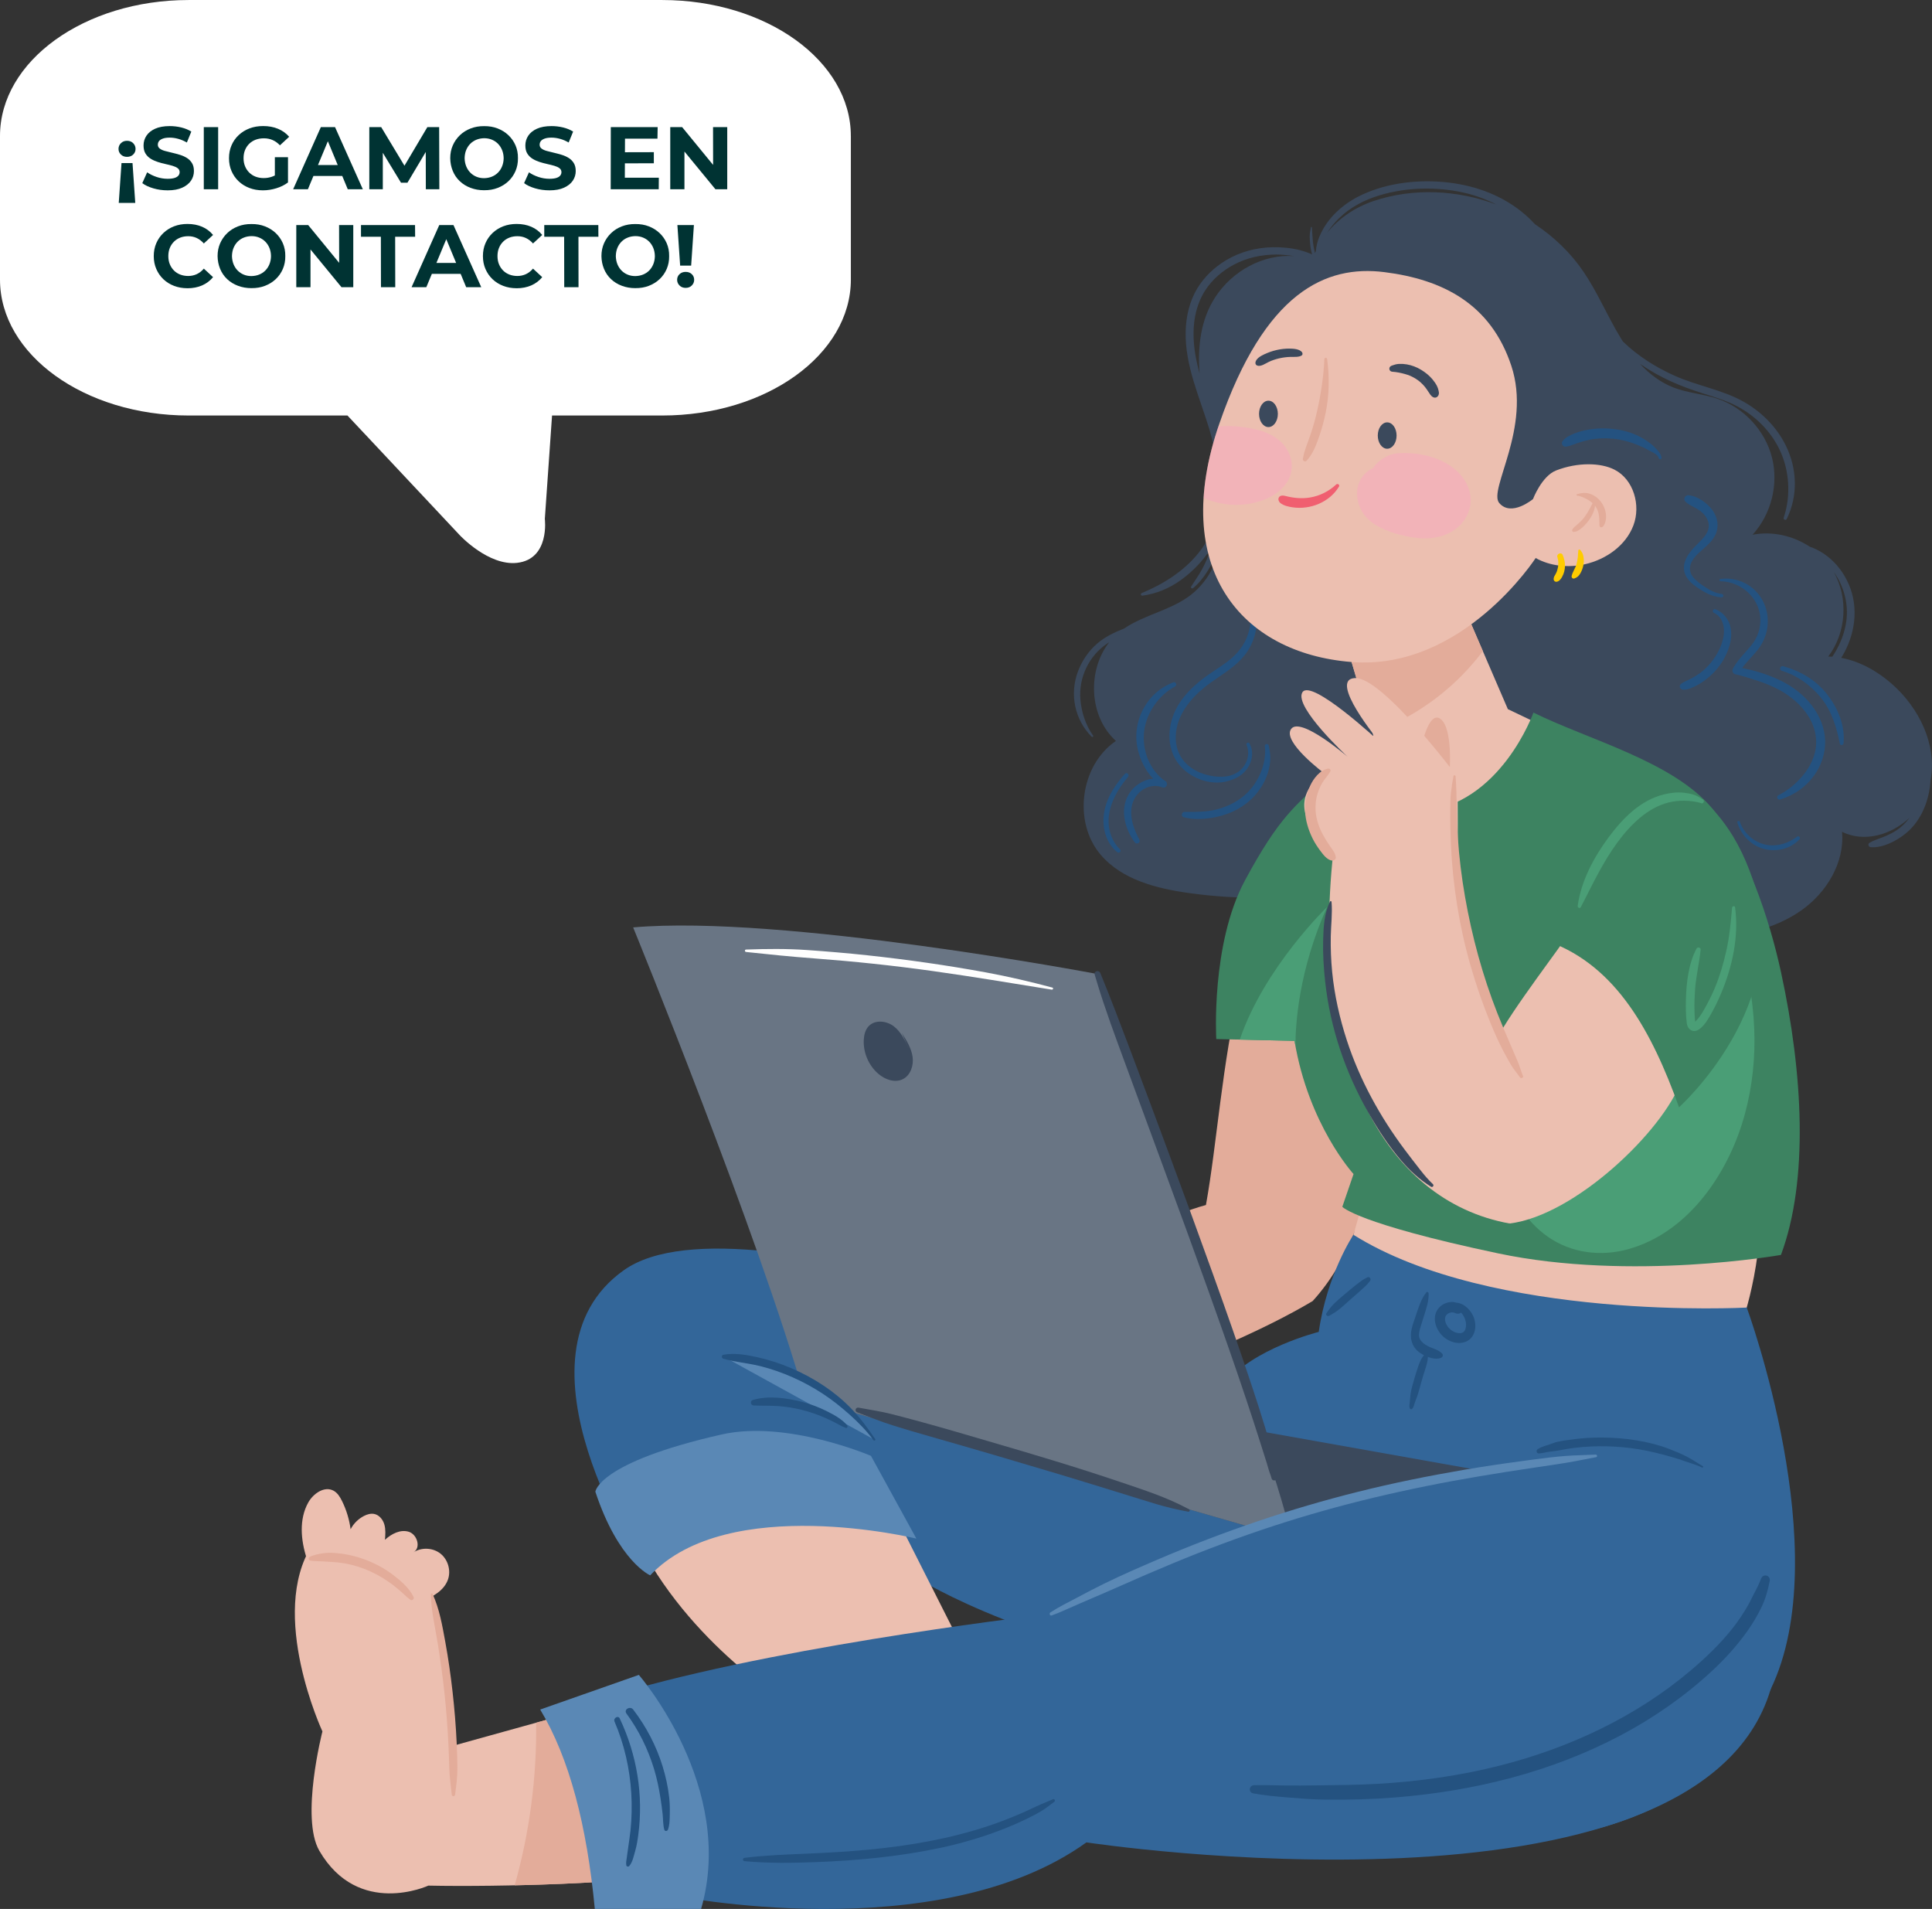 <?xml version="1.0" encoding="UTF-8"?>
<!DOCTYPE svg PUBLIC "-//W3C//DTD SVG 1.1//EN" "http://www.w3.org/Graphics/SVG/1.1/DTD/svg11.dtd">
<!-- Creator: CorelDRAW 2021 (64-Bit) -->
<svg xmlns="http://www.w3.org/2000/svg" xml:space="preserve" width="27.89mm" height="27.555mm" version="1.1" style="shape-rendering:geometricPrecision; text-rendering:geometricPrecision; image-rendering:optimizeQuality; fill-rule:evenodd; clip-rule:evenodd"
viewBox="0 0 808.57 798.84"
 xmlns:xlink="http://www.w3.org/1999/xlink"
 xmlns:xodm="http://www.corel.com/coreldraw/odm/2003">
 <rect x="0" y="0" width="808.57" height="798.84" fill="#333333" stroke="none"/>
 <defs>
  <style type="text/css">
   <![CDATA[
    .str0 {stroke:#245280;stroke-width:2.21;stroke-linecap:round;stroke-linejoin:round;stroke-miterlimit:22.926}
    .fil0 {fill:white}
    .fil16 {fill:#FEFEFE;fill-rule:nonzero}
    .fil12 {fill:#F05F70;fill-rule:nonzero}
    .fil15 {fill:#697584;fill-rule:nonzero}
    .fil2 {fill:#3B495C;fill-rule:nonzero}
    .fil1 {fill:#003333;fill-rule:nonzero}
    .fil3 {fill:#245280;fill-rule:nonzero}
    .fil8 {fill:#336699;fill-rule:nonzero}
    .fil13 {fill:#3D8361;fill-rule:nonzero}
    .fil14 {fill:#4A9E76;fill-rule:nonzero}
    .fil17 {fill:#5A88B5;fill-rule:nonzero}
    .fil5 {fill:#E3AC9A;fill-rule:nonzero}
    .fil6 {fill:#E3AC9A;fill-rule:nonzero}
    .fil4 {fill:#ECBFB0;fill-rule:nonzero}
    .fil7 {fill:#ECBFB0;fill-rule:nonzero}
    .fil11 {fill:#FFCC00;fill-rule:nonzero}
    .fil9 {fill:#FF99CC;fill-rule:nonzero;fill-opacity:0.302}
    .fil10 {fill:#FF99CC;fill-rule:nonzero;fill-opacity:0.302}
   ]]>
  </style>
 </defs>
 <g id="Layer_x0020_1">
  <path class="fil0" d="M356.09 56.9c0,-31.4 -35.38,-56.9 -78.94,-56.9l-198.21 0c-43.57,0 -78.94,25.5 -78.94,56.9l0 60.07c0,31.41 35.37,56.9 78.94,56.9l66.48 0 47.04 50.13c0,0 11.97,12.86 23.93,11.53 13.81,-1.55 11.63,-18.4 11.63,-18.4l3.02 -43.26 46.12 0c43.56,0 78.94,-25.49 78.94,-56.9l0 -60.07z"/>
  <path class="fil1" d="M55.46 68.23l1.15 16.68 -6.91 0 1.15 -16.68 4.61 0zm-2.3 -9.32c1.06,0 1.93,0.33 2.58,1 0.66,0.67 0.99,1.47 0.99,2.41 0,0.92 -0.33,1.7 -0.99,2.34 -0.66,0.64 -1.52,0.97 -2.58,0.97 -1.04,0 -1.9,-0.32 -2.56,-0.97 -0.67,-0.65 -1,-1.43 -1,-2.34 0,-0.94 0.33,-1.75 1,-2.41 0.67,-0.67 1.52,-1 2.56,-1z"/>
  <path id="_1" class="fil1" d="M70.13 79.64c-2.08,0 -4.07,-0.28 -5.98,-0.84 -1.9,-0.56 -3.44,-1.28 -4.6,-2.17l2.04 -4.53c1.12,0.79 2.44,1.44 3.96,1.95 1.52,0.51 3.06,0.76 4.62,0.76 1.19,0 2.15,-0.12 2.88,-0.35 0.73,-0.23 1.27,-0.56 1.61,-0.98 0.35,-0.42 0.52,-0.9 0.52,-1.45 0,-0.69 -0.27,-1.24 -0.82,-1.65 -0.55,-0.41 -1.26,-0.74 -2.15,-1 -0.89,-0.26 -1.88,-0.51 -2.95,-0.74 -1.08,-0.23 -2.15,-0.53 -3.23,-0.87 -1.08,-0.35 -2.06,-0.79 -2.95,-1.34 -0.89,-0.55 -1.61,-1.26 -2.17,-2.15 -0.56,-0.89 -0.83,-2.03 -0.83,-3.42 0,-1.49 0.4,-2.84 1.21,-4.07 0.81,-1.23 2.02,-2.2 3.64,-2.93 1.62,-0.73 3.66,-1.1 6.11,-1.1 1.63,0 3.24,0.19 4.83,0.57 1.59,0.39 2.98,0.96 4.2,1.73l-1.86 4.57c-1.21,-0.69 -2.43,-1.21 -3.64,-1.54 -1.21,-0.33 -2.4,-0.5 -3.57,-0.5 -1.17,0 -2.12,0.14 -2.86,0.41 -0.74,0.27 -1.28,0.63 -1.6,1.06 -0.32,0.43 -0.48,0.94 -0.48,1.5 0,0.67 0.27,1.21 0.82,1.62 0.55,0.41 1.26,0.74 2.15,0.98 0.89,0.25 1.88,0.5 2.95,0.74 1.08,0.25 2.15,0.53 3.23,0.86 1.08,0.32 2.06,0.76 2.95,1.3 0.89,0.54 1.61,1.26 2.17,2.15 0.56,0.89 0.83,2.02 0.83,3.38 0,1.46 -0.41,2.8 -1.22,4.01 -0.82,1.21 -2.04,2.19 -3.66,2.93 -1.62,0.75 -3.67,1.12 -6.15,1.12z"/>
  <polygon id="_2" class="fil1" points="85.29,79.19 85.29,53.19 91.3,53.19 91.3,79.19 "/>
  <path id="_3" class="fil1" d="M110.02 79.64c-2.06,0 -3.94,-0.33 -5.66,-0.99 -1.72,-0.66 -3.22,-1.59 -4.49,-2.8 -1.28,-1.21 -2.27,-2.64 -2.97,-4.27 -0.71,-1.64 -1.06,-3.43 -1.06,-5.39 0,-1.96 0.35,-3.75 1.06,-5.39 0.7,-1.64 1.7,-3.06 2.99,-4.27 1.29,-1.21 2.8,-2.15 4.53,-2.81 1.73,-0.66 3.64,-0.98 5.72,-0.98 2.3,0 4.38,0.38 6.22,1.15 1.85,0.77 3.4,1.88 4.66,3.34l-3.86 3.57c-0.94,-0.99 -1.97,-1.73 -3.08,-2.21 -1.11,-0.48 -2.33,-0.72 -3.64,-0.72 -1.26,0 -2.41,0.2 -3.46,0.59 -1.04,0.4 -1.94,0.97 -2.69,1.71 -0.75,0.74 -1.34,1.62 -1.75,2.64 -0.41,1.01 -0.61,2.14 -0.61,3.38 0,1.21 0.2,2.33 0.61,3.34 0.41,1.01 0.99,1.9 1.75,2.66 0.76,0.75 1.65,1.33 2.68,1.73 1.03,0.39 2.16,0.59 3.4,0.59 1.19,0 2.35,-0.19 3.47,-0.58 1.13,-0.38 2.22,-1.03 3.29,-1.95l3.42 4.35c-1.41,1.07 -3.05,1.88 -4.92,2.45 -1.87,0.57 -3.73,0.86 -5.59,0.86zm5.01 -4.09l0 -9.77 5.5 0 0 10.55 -5.5 -0.78z"/>
  <path id="_4" class="fil1" d="M122.69 79.19l11.59 -26 5.94 0 11.63 26 -6.31 0 -9.51 -22.96 2.38 0 -9.55 22.96 -6.16 0zm5.79 -5.57l1.6 -4.57 13.37 0 1.63 4.57 -16.6 0z"/>
  <polygon id="_5" class="fil1" points="154.56,79.19 154.56,53.19 159.54,53.19 170.6,71.54 167.97,71.54 178.85,53.19 183.79,53.19 183.87,79.19 178.22,79.19 178.18,61.84 179.22,61.84 170.53,76.44 167.82,76.44 158.94,61.84 160.21,61.84 160.21,79.19 "/>
  <path id="_6" class="fil1" d="M202.58 79.6c-2.01,0 -3.88,-0.33 -5.63,-0.99 -1.75,-0.66 -3.26,-1.59 -4.53,-2.8 -1.28,-1.21 -2.25,-2.64 -2.93,-4.29 -0.68,-1.65 -1.03,-3.42 -1.06,-5.33 0,-1.93 0.35,-3.71 1.06,-5.33 0.7,-1.62 1.7,-3.04 2.97,-4.27 1.27,-1.23 2.78,-2.17 4.51,-2.84 1.73,-0.67 3.6,-0.99 5.61,-0.97 2.08,-0.03 3.98,0.3 5.7,0.97 1.72,0.67 3.22,1.61 4.5,2.82 1.28,1.21 2.26,2.63 2.97,4.25 0.7,1.62 1.05,3.41 1.02,5.37 0.03,1.93 -0.32,3.72 -1.02,5.37 -0.71,1.65 -1.7,3.07 -2.97,4.27 -1.28,1.2 -2.77,2.13 -4.5,2.8 -1.72,0.67 -3.62,0.99 -5.7,0.97zm0 -5.05c1.19,-0.02 2.28,-0.23 3.27,-0.63 0.99,-0.4 1.85,-0.97 2.58,-1.71 0.73,-0.74 1.3,-1.62 1.71,-2.64 0.41,-1.02 0.63,-2.14 0.65,-3.38 -0.02,-1.24 -0.24,-2.37 -0.65,-3.38 -0.41,-1.01 -0.98,-1.9 -1.71,-2.64 -0.73,-0.74 -1.59,-1.32 -2.58,-1.73 -0.99,-0.41 -2.08,-0.61 -3.27,-0.61 -1.14,0.03 -2.2,0.23 -3.19,0.63 -0.99,0.4 -1.85,0.97 -2.58,1.71 -0.73,0.74 -1.3,1.62 -1.71,2.62 -0.41,1 -0.62,2.13 -0.65,3.4 0.03,1.21 0.24,2.33 0.65,3.36 0.41,1.03 0.98,1.91 1.71,2.66 0.73,0.75 1.58,1.32 2.56,1.73 0.98,0.41 2.05,0.61 3.21,0.61z"/>
  <path id="_7" class="fil1" d="M229.92 79.64c-2.08,0 -4.07,-0.28 -5.98,-0.84 -1.9,-0.56 -3.44,-1.28 -4.6,-2.17l2.04 -4.53c1.12,0.79 2.44,1.44 3.96,1.95 1.52,0.51 3.06,0.76 4.62,0.76 1.19,0 2.15,-0.12 2.88,-0.35 0.73,-0.23 1.27,-0.56 1.61,-0.98 0.35,-0.42 0.52,-0.9 0.52,-1.45 0,-0.69 -0.27,-1.24 -0.82,-1.65 -0.55,-0.41 -1.26,-0.74 -2.15,-1 -0.89,-0.26 -1.88,-0.51 -2.95,-0.74 -1.08,-0.23 -2.15,-0.53 -3.23,-0.87 -1.08,-0.35 -2.06,-0.79 -2.95,-1.34 -0.89,-0.55 -1.61,-1.26 -2.17,-2.15 -0.56,-0.89 -0.83,-2.03 -0.83,-3.42 0,-1.49 0.4,-2.84 1.21,-4.07 0.81,-1.23 2.02,-2.2 3.64,-2.93 1.62,-0.73 3.66,-1.1 6.11,-1.1 1.63,0 3.24,0.19 4.83,0.57 1.59,0.39 2.98,0.96 4.2,1.73l-1.86 4.57c-1.21,-0.69 -2.43,-1.21 -3.64,-1.54 -1.21,-0.33 -2.4,-0.5 -3.57,-0.5 -1.17,0 -2.12,0.14 -2.86,0.41 -0.74,0.27 -1.28,0.63 -1.6,1.06 -0.32,0.43 -0.48,0.94 -0.48,1.5 0,0.67 0.27,1.21 0.82,1.62 0.55,0.41 1.26,0.74 2.15,0.98 0.89,0.25 1.88,0.5 2.95,0.74 1.08,0.25 2.15,0.53 3.23,0.86 1.08,0.32 2.06,0.76 2.95,1.3 0.89,0.54 1.61,1.26 2.17,2.15 0.56,0.89 0.83,2.02 0.83,3.38 0,1.46 -0.41,2.8 -1.22,4.01 -0.82,1.21 -2.04,2.19 -3.66,2.93 -1.62,0.75 -3.67,1.12 -6.15,1.12z"/>
  <path id="_8" class="fil1" d="M261.09 63.7l12.55 -0.03 0 4.64 -12.52 0.04 -0.03 -4.64zm0.41 10.66l14.23 0 -0.04 4.83 -20.1 0 0.04 -26 19.61 0 -0.08 4.83 -13.59 0 -0.07 16.34z"/>
  <polygon id="_9" class="fil1" points="280.51,79.19 280.51,53.19 285.49,53.19 300.83,71.91 298.45,71.95 298.42,53.19 304.36,53.19 304.36,79.19 299.42,79.19 284.04,60.47 286.45,60.43 286.45,79.19 "/>
  <path id="_10" class="fil1" d="M78.43 120.61c-2,0 -3.87,-0.33 -5.59,-0.99 -1.72,-0.66 -3.21,-1.59 -4.48,-2.8 -1.26,-1.21 -2.25,-2.64 -2.95,-4.27 -0.71,-1.64 -1.06,-3.43 -1.06,-5.39 0,-1.96 0.35,-3.75 1.06,-5.39 0.7,-1.64 1.7,-3.06 2.97,-4.27 1.28,-1.21 2.77,-2.15 4.48,-2.81 1.71,-0.66 3.58,-0.98 5.61,-0.98 2.25,0 4.29,0.39 6.11,1.17 1.82,0.78 3.35,1.93 4.59,3.44l-3.86 3.56c-0.89,-1.01 -1.88,-1.77 -2.97,-2.28 -1.09,-0.51 -2.28,-0.76 -3.57,-0.76 -1.21,0 -2.33,0.2 -3.34,0.59 -1.02,0.4 -1.9,0.97 -2.64,1.71 -0.74,0.74 -1.32,1.62 -1.73,2.64 -0.41,1.01 -0.61,2.14 -0.61,3.38 0,1.24 0.2,2.36 0.61,3.38 0.41,1.01 0.99,1.89 1.73,2.64 0.74,0.75 1.62,1.31 2.64,1.71 1.01,0.39 2.13,0.59 3.34,0.59 1.29,0 2.48,-0.26 3.57,-0.76 1.09,-0.51 2.08,-1.28 2.97,-2.32l3.86 3.57c-1.24,1.51 -2.77,2.66 -4.59,3.46 -1.82,0.79 -3.87,1.19 -6.15,1.19z"/>
  <path id="_11" class="fil1" d="M105.21 120.57c-2.01,0 -3.88,-0.33 -5.63,-0.99 -1.75,-0.66 -3.26,-1.59 -4.53,-2.8 -1.28,-1.21 -2.25,-2.64 -2.93,-4.29 -0.68,-1.65 -1.03,-3.42 -1.06,-5.33 0,-1.93 0.35,-3.71 1.06,-5.33 0.7,-1.62 1.7,-3.04 2.97,-4.27 1.27,-1.23 2.78,-2.17 4.51,-2.84 1.73,-0.67 3.6,-0.99 5.61,-0.97 2.08,-0.03 3.98,0.3 5.7,0.97 1.72,0.67 3.22,1.61 4.5,2.82 1.28,1.21 2.26,2.63 2.97,4.25 0.7,1.62 1.05,3.41 1.02,5.37 0.03,1.93 -0.32,3.72 -1.02,5.37 -0.71,1.65 -1.7,3.07 -2.97,4.27 -1.28,1.2 -2.77,2.13 -4.5,2.8 -1.72,0.67 -3.62,0.99 -5.7,0.97zm0 -5.05c1.19,-0.02 2.28,-0.23 3.27,-0.63 0.99,-0.4 1.85,-0.97 2.58,-1.71 0.73,-0.74 1.3,-1.62 1.71,-2.64 0.41,-1.02 0.63,-2.14 0.65,-3.38 -0.02,-1.24 -0.24,-2.37 -0.65,-3.38 -0.41,-1.01 -0.98,-1.9 -1.71,-2.64 -0.73,-0.74 -1.59,-1.32 -2.58,-1.73 -0.99,-0.41 -2.08,-0.61 -3.27,-0.61 -1.14,0.03 -2.2,0.23 -3.19,0.63 -0.99,0.4 -1.85,0.97 -2.58,1.71 -0.73,0.74 -1.3,1.62 -1.71,2.62 -0.41,1 -0.62,2.13 -0.65,3.4 0.03,1.21 0.24,2.33 0.65,3.36 0.41,1.03 0.98,1.91 1.71,2.66 0.73,0.75 1.58,1.32 2.56,1.73 0.98,0.41 2.05,0.61 3.21,0.61z"/>
  <polygon id="_12" class="fil1" points="124,120.17 124,94.17 128.98,94.17 144.32,112.89 141.95,112.92 141.91,94.17 147.85,94.17 147.85,120.17 142.91,120.17 127.54,101.45 129.95,101.41 129.95,120.17 "/>
  <polygon id="_13" class="fil1" points="159.44,120.17 159.4,99.07 151.08,99.07 151.08,94.17 173.7,94.17 173.74,99.07 165.38,99.07 165.42,120.17 "/>
  <path id="_14" class="fil1" d="M172.25 120.17l11.59 -26 5.94 0 11.63 26 -6.31 0 -9.51 -22.96 2.38 0 -9.55 22.96 -6.16 0zm5.79 -5.57l1.6 -4.57 13.37 0 1.63 4.57 -16.6 0z"/>
  <path id="_15" class="fil1" d="M216.19 120.61c-2,0 -3.87,-0.33 -5.59,-0.99 -1.72,-0.66 -3.21,-1.59 -4.48,-2.8 -1.26,-1.21 -2.25,-2.64 -2.95,-4.27 -0.71,-1.64 -1.06,-3.43 -1.06,-5.39 0,-1.96 0.35,-3.75 1.06,-5.39 0.7,-1.64 1.7,-3.06 2.97,-4.27 1.28,-1.21 2.77,-2.15 4.48,-2.81 1.71,-0.66 3.58,-0.98 5.61,-0.98 2.25,0 4.29,0.39 6.11,1.17 1.82,0.78 3.35,1.93 4.59,3.44l-3.86 3.56c-0.89,-1.01 -1.88,-1.77 -2.97,-2.28 -1.09,-0.51 -2.28,-0.76 -3.57,-0.76 -1.21,0 -2.33,0.2 -3.34,0.59 -1.02,0.4 -1.9,0.97 -2.64,1.71 -0.74,0.74 -1.32,1.62 -1.73,2.64 -0.41,1.01 -0.61,2.14 -0.61,3.38 0,1.24 0.2,2.36 0.61,3.38 0.41,1.01 0.99,1.89 1.73,2.64 0.74,0.75 1.62,1.31 2.64,1.71 1.01,0.39 2.13,0.59 3.34,0.59 1.29,0 2.48,-0.26 3.57,-0.76 1.09,-0.51 2.08,-1.28 2.97,-2.32l3.86 3.57c-1.24,1.51 -2.77,2.66 -4.59,3.46 -1.82,0.79 -3.87,1.19 -6.15,1.19z"/>
  <polygon id="_16" class="fil1" points="236.14,120.17 236.1,99.07 227.78,99.07 227.78,94.17 250.41,94.17 250.44,99.07 242.09,99.07 242.12,120.17 "/>
  <path id="_17" class="fil1" d="M265.86 120.57c-2.01,0 -3.88,-0.33 -5.63,-0.99 -1.75,-0.66 -3.26,-1.59 -4.53,-2.8 -1.28,-1.21 -2.25,-2.64 -2.93,-4.29 -0.68,-1.65 -1.03,-3.42 -1.06,-5.33 0,-1.93 0.35,-3.71 1.06,-5.33 0.7,-1.62 1.7,-3.04 2.97,-4.27 1.27,-1.23 2.78,-2.17 4.51,-2.84 1.73,-0.67 3.6,-0.99 5.61,-0.97 2.08,-0.03 3.98,0.3 5.7,0.97 1.72,0.67 3.22,1.61 4.5,2.82 1.28,1.21 2.26,2.63 2.97,4.25 0.7,1.62 1.05,3.41 1.02,5.37 0.03,1.93 -0.32,3.72 -1.02,5.37 -0.71,1.65 -1.7,3.07 -2.97,4.27 -1.28,1.2 -2.77,2.13 -4.5,2.8 -1.72,0.67 -3.62,0.99 -5.7,0.97zm0 -5.05c1.19,-0.02 2.28,-0.23 3.27,-0.63 0.99,-0.4 1.85,-0.97 2.58,-1.71 0.73,-0.74 1.3,-1.62 1.71,-2.64 0.41,-1.02 0.63,-2.14 0.65,-3.38 -0.02,-1.24 -0.24,-2.37 -0.65,-3.38 -0.41,-1.01 -0.98,-1.9 -1.71,-2.64 -0.73,-0.74 -1.59,-1.32 -2.58,-1.73 -0.99,-0.41 -2.08,-0.61 -3.27,-0.61 -1.14,0.03 -2.2,0.23 -3.19,0.63 -0.99,0.4 -1.85,0.97 -2.58,1.71 -0.73,0.74 -1.3,1.62 -1.71,2.62 -0.41,1 -0.62,2.13 -0.65,3.4 0.03,1.21 0.24,2.33 0.65,3.36 0.41,1.03 0.98,1.91 1.71,2.66 0.73,0.75 1.58,1.32 2.56,1.73 0.98,0.41 2.05,0.61 3.21,0.61z"/>
  <path id="_18" class="fil1" d="M284.65 111.14l-1.15 -16.97 6.91 0 -1.15 16.97 -4.61 0zm2.3 9.32c-1.04,0 -1.9,-0.33 -2.56,-1 -0.67,-0.67 -1,-1.46 -1,-2.38 0,-0.94 0.33,-1.73 1,-2.36 0.67,-0.63 1.52,-0.95 2.56,-0.95 1.06,0 1.93,0.32 2.58,0.95 0.66,0.63 0.99,1.42 0.99,2.36 0,0.92 -0.33,1.71 -0.99,2.38 -0.66,0.67 -1.52,1 -2.58,1z"/>
  <path class="fil2" d="M541.64 107.17c-2.46,-0.38 -4.92,-0.65 -7.43,-0.66 -6.11,-0.01 -12.26,1.3 -17.69,4.16 -4.89,2.58 -9.22,6.29 -12.21,10.98 -3.37,5.28 -4.75,11.48 -4.8,17.69 -0.04,5.79 1.01,11.39 2.53,16.89 -0.88,-11.15 0.48,-22.44 6.45,-31.71 7.24,-11.24 20.22,-18.27 33.15,-17.36zm7.71 1.49l-0.16 -0.03 0.15 0.04 0.01 -0.01zm25.55 -24.55c16.61,-5.58 34.97,-4.66 51.34,1.48 -4.29,-2.23 -8.88,-3.92 -13.72,-5 -11.41,-2.54 -23.88,-2.24 -35.09,1.12 -6.29,1.88 -12.31,4.98 -17.02,9.6 -1.88,1.84 -3.57,3.89 -5,6.11 4.95,-6.15 11.89,-10.77 19.49,-13.32zm197.53 177.55c1.56,-7.87 -0.39,-15.92 -4.98,-22.33 6.18,10.88 5.29,25.43 -2.3,35.4 0.57,0.01 1.14,0.03 1.7,0.07 2.68,-3.97 4.65,-8.43 5.58,-13.14zm-305.42 48.38c-11.29,-10.23 -12.03,-29.45 -2.82,-41.25 -0.26,0.16 -0.53,0.31 -0.78,0.48 -7.66,5.1 -12.03,14.31 -11.25,23.46 0.46,5.39 2.2,10.67 5.32,15.11 0.25,0.36 -0.3,0.76 -0.6,0.46 -7.18,-7.24 -9.31,-17.88 -5.71,-27.4 1.67,-4.42 4.4,-8.45 7.97,-11.55 3.32,-2.88 7.24,-4.74 11.29,-6.33 8.57,-5.81 19.59,-7.64 27.84,-13.99 8.18,-6.29 12.43,-16.18 13.83,-26.57 -0.64,2.89 -1.49,5.73 -2.61,8.43 -2.27,5.47 -5.52,11.38 -10.15,15.2 -0.43,0.35 -1.16,-0.1 -0.83,-0.64 1.54,-2.46 3.26,-4.8 4.64,-7.36 1.31,-2.43 2.41,-4.99 3.33,-7.6 0.1,-0.29 0.18,-0.59 0.28,-0.89 -3.31,5.05 -7.54,9.5 -12.45,13.06 -4.81,3.49 -10.24,5.78 -16.15,6.6 -0.72,0.1 -0.98,-0.81 -0.3,-1.09 8.96,-3.71 17.52,-9.09 23.67,-16.69 4.09,-5.06 6.9,-10.92 8.48,-17.13 0.01,-0.17 0.05,-0.34 0.06,-0.52 1.01,-11.53 -0.62,-23.2 -3.95,-34.25 -4.04,-13.37 -10.19,-26.46 -9.9,-40.73 0.13,-6.32 1.56,-12.69 4.84,-18.14 2.93,-4.85 7.16,-8.87 12,-11.78 5.94,-3.56 12.76,-5.37 19.66,-5.48 3.73,-0.06 7.61,0.28 11.23,1.21 1.76,0.45 3.5,1.05 5.16,1.77 -0.29,-1.07 -0.52,-2.15 -0.67,-3.25 -0.18,-1.35 -0.29,-2.71 -0.31,-4.07 -0.02,-1.4 0.24,-2.69 0.54,-4.05 0.04,-0.21 0.35,-0.15 0.36,0.05 0.05,1.33 0.22,2.66 0.28,4 0.06,1.37 0.21,2.74 0.45,4.09 0.16,0.91 0.37,1.81 0.58,2.71 0.12,-0.28 0.24,-0.56 0.36,-0.83 0.21,-2.01 0.59,-3.91 1.41,-5.88 1.06,-2.54 2.45,-4.99 4.17,-7.14 3.66,-4.57 8.43,-8.11 13.72,-10.57 11.1,-5.17 24.3,-6.53 36.39,-5.09 11.73,1.39 23.08,5.7 32.04,13.53 1.42,1.23 2.73,2.56 4.01,3.92 7.93,5.26 14.9,11.93 20.27,19.84 5.89,8.66 9.94,18.43 15.36,27.39 0.37,0.61 0.76,1.23 1.15,1.84 6.29,6.1 13.81,10.83 21.8,14.38 9.21,4.1 19.44,5.72 28.31,10.58 7.6,4.17 14.1,10.61 17.97,18.39 4.86,9.76 5.29,21.09 0.46,30.93 -0.34,0.7 -1.52,0.21 -1.27,-0.54 3.1,-9.1 2.46,-19.76 -1.68,-28.43 -3.73,-7.82 -10.12,-14.16 -17.74,-18.2 -4.48,-2.37 -9.36,-3.83 -14.17,-5.35 -4.67,-1.47 -9.27,-3.12 -13.73,-5.16 -4.46,-2.04 -8.77,-4.46 -12.81,-7.27 4.01,4.31 8.69,7.87 14.16,9.96 5.91,2.26 12.38,2.64 18.37,4.68 10.98,3.73 19.81,13.25 22.69,24.49 2.88,11.24 -0.28,23.84 -8.12,32.39 8.26,-1.61 17.03,0.41 24.03,5.05 0.31,0.1 0.63,0.18 0.94,0.31 2.3,0.91 4.38,2.12 6.34,3.64 3.95,3.07 7,7.16 8.98,11.75 4.31,10 2.62,21.39 -3.02,30.52l-0.16 0.25c7.82,1.44 15.12,5.58 21.15,10.85 11.4,9.97 19.03,25.49 16.26,40.26 -0.5,8.36 -3.75,16.92 -10.34,22.32 -3.85,3.15 -9.55,6.17 -14.69,5.8 -0.95,-0.07 -1.4,-1.33 -0.5,-1.86 1.74,-1.02 3.78,-1.62 5.65,-2.36 1.96,-0.78 3.87,-1.69 5.64,-2.85 2.11,-1.39 3.88,-3.18 5.39,-5.19 -7.68,7.14 -18.86,10.41 -28.21,5.83 1.16,12.92 -6.52,25.52 -17.15,32.95 -10.63,7.44 -23.79,10.4 -36.71,11.49 -19.89,1.67 -40.52,-0.89 -58.16,-10.22 -17.64,-9.33 -31.91,-26.01 -35.61,-45.61l-8.72 11.06c-32.04,25.64 -76.22,31.6 -116.86,25.96 -13.63,-1.89 -28.09,-5.55 -37.03,-16 -11.74,-13.74 -8.6,-37.46 6.33,-47.66z"/>
  <path class="fil3" d="M730.44 272.94c0.79,-0.88 1.61,-1.79 2.37,-2.71 2.84,-3.45 4.15,-7.37 3.9,-11.65 -0.49,-8.33 -7.75,-15.08 -16.54,-15.35l-0.45 -0.03 -0.02 -0.43 0 -0.46 0.42 -0.06 0.01 0c7.03,-0.89 13.83,2.51 17.35,8.67 3.69,6.47 3.03,14.63 -1.68,20.78 -0.96,1.26 -2.04,2.44 -3.09,3.58 -1.24,1.35 -2.51,2.74 -3.58,4.26 0.26,0.06 0.53,0.12 0.79,0.17 2.03,0.45 4.13,0.91 6.19,1.54 3.21,0.99 6.02,2.07 8.6,3.3 5.58,2.66 10.12,6.21 13.48,10.55 3.58,4.62 5.54,9.8 5.67,14.96 0.12,5.03 -1.6,10.34 -4.71,14.57 -3.51,4.77 -8.26,8.11 -14.13,9.94l-0.28 0.04c-0.38,0 -0.73,-0.24 -0.89,-0.63 -0.19,-0.48 -0.01,-0.98 0.44,-1.2 4,-1.98 7.85,-5.17 10.81,-8.96 2.16,-2.76 4.77,-7.17 4.98,-12.54 0.41,-10.52 -7.94,-18.69 -15.88,-22.83 -2.59,-1.35 -5.4,-2.52 -8.61,-3.57 -2.73,-0.9 -6.12,-2.01 -9.37,-2.75 -0.46,-0.1 -0.81,-0.4 -1.01,-0.83 -0.22,-0.47 -0.21,-1.03 0.03,-1.48 1.37,-2.6 3.33,-4.78 5.22,-6.89z"/>
  <path class="fil3" d="M728.02 343.52l0.15 0.43c1.65,4.62 5.46,8.13 10.18,9.37 4.42,1.17 9.57,-0.03 13.77,-3.21 0.3,-0.23 0.7,-0.19 0.96,0.1 0.28,0.3 0.28,0.75 0.01,1.04 -2.74,2.93 -6.68,4.53 -10.77,4.53 -1.55,0 -3.12,-0.23 -4.65,-0.7 -4.94,-1.52 -8.98,-5.66 -10.54,-10.8l-0.08 -0.52 0.43 -0.14 0.53 -0.09z"/>
  <path class="fil3" d="M745.71 280.71c-0.54,-0.16 -0.83,-0.69 -0.67,-1.24 0.16,-0.54 0.68,-0.84 1.21,-0.69 7.58,2.11 13.63,5.89 17.98,11.22 5.34,6.54 8,14.21 7.32,21.04 -0.04,0.4 -0.38,0.72 -0.8,0.75l-0.04 0c-0.36,0 -0.65,-0.24 -0.72,-0.61 -1.26,-6.29 -3.2,-13.51 -8.01,-19.35 -4.44,-5.4 -10.22,-9.34 -16.26,-11.11z"/>
  <path class="fil3" d="M712.6 229.9c-0.69,0.6 -1.38,1.2 -2.02,1.82 -2.11,2.03 -5.16,6.01 -1.88,9.91 1.39,1.65 3.18,2.89 5.05,4.12 1.75,1.15 4.11,2.5 6.82,2.78 0.41,0.04 0.7,0.39 0.67,0.8 -0.03,0.37 -0.32,0.65 -0.7,0.65l-0.03 0c-3.99,-0.18 -7.61,-2.34 -10.62,-4.44 -3.65,-2.54 -5.38,-5.4 -5.13,-8.51 0.28,-3.57 2.77,-6.51 5.42,-9.15l0.43 -0.42c2.45,-2.43 5.22,-5.19 4.4,-8.74 -0.44,-1.9 -1.76,-3.72 -3.73,-5.13 -0.75,-0.54 -1.6,-0.98 -2.43,-1.41 -1.2,-0.63 -2.45,-1.29 -3.48,-2.26 -0.46,-0.43 -0.58,-1.14 -0.31,-1.76 0.27,-0.61 0.84,-0.95 1.44,-0.93 3.91,0.24 7.93,3.29 10.01,6.02 2.45,3.22 2.99,7.12 1.45,10.45 -1.2,2.58 -3.31,4.42 -5.35,6.2z"/>
  <path class="fil3" d="M706.19 284.71c0.47,-0.21 0.93,-0.41 1.35,-0.63 1.59,-0.85 2.86,-1.64 3.99,-2.47 2.43,-1.79 4.55,-4.07 6.31,-6.78 2.07,-3.19 3.32,-6.51 3.62,-9.6 0.31,-3.19 -0.62,-7.17 -4.17,-8.77 -0.4,-0.18 -0.57,-0.63 -0.39,-1.06 0.18,-0.43 0.62,-0.62 1.03,-0.47 3.34,1.3 5.73,4.29 6.4,7.98 0.66,3.67 -0.2,7.81 -2.56,12.3 -1.71,3.25 -4.2,6.23 -7.2,8.64 -1.72,1.38 -3.21,2.36 -4.7,3.1l-0.18 0.09c-1.37,0.68 -3.21,1.59 -4.88,1.59l-0.48 -0.03c-0.57,-0.07 -1.1,-0.5 -1.27,-1.05 -0.14,-0.47 0,-0.95 0.39,-1.28 0.79,-0.68 1.78,-1.12 2.74,-1.54z"/>
  <path class="fil3" d="M659 181.36c1.68,-0.67 3.53,-1.18 5.63,-1.55 3.82,-0.68 7.81,-0.73 11.88,-0.13 4.18,0.61 8.03,1.94 11.14,3.83 1.58,0.96 3.23,2.03 4.57,3.37l0.23 0.23c1.17,1.17 2.62,2.62 2.93,4.35 0.06,0.33 -0.15,0.63 -0.48,0.7l-0.12 0.01c-0.27,0 -0.5,-0.19 -0.57,-0.46 -0.3,-1.35 -1.97,-2.17 -3.43,-2.9 -0.41,-0.2 -0.8,-0.39 -1.14,-0.59 -1.5,-0.86 -3.08,-1.53 -4.42,-2.08 -3.33,-1.36 -6.72,-2.22 -10.07,-2.56 -3.43,-0.34 -6.82,-0.19 -10.07,0.47 -1.46,0.3 -3.02,0.73 -4.89,1.36 -0.41,0.14 -0.82,0.3 -1.24,0.46 -1.22,0.46 -2.48,0.94 -3.79,1.04 -0.51,0.02 -1.02,-0.26 -1.3,-0.76 -0.27,-0.49 -0.26,-1.05 0.04,-1.46 1.17,-1.62 3.14,-2.56 5.09,-3.34z"/>
  <path class="fil3" d="M502.66 284.61c1.95,-1.54 4.03,-2.93 6.04,-4.28 1.63,-1.09 3.31,-2.21 4.9,-3.4 4.32,-3.23 7.23,-7.06 8.67,-11.4 1.53,-4.6 1.63,-9.51 0.29,-13.81 -0.18,-0.57 0.11,-1.11 0.68,-1.3 0.51,-0.17 1.17,0.01 1.4,0.68 2.46,7.19 1.59,14.91 -2.39,21.18 -3.05,4.81 -7.72,7.99 -12.23,11.06 -2.09,1.42 -4.25,2.9 -6.2,4.51 -5.16,4.24 -11.38,11.15 -11.74,19.98 -0.17,4.26 1.08,8.04 3.63,10.92 2.35,2.66 5.65,4.58 9.52,5.55 3.72,0.93 9,1.46 13,-1.33 3.63,-2.54 5.13,-7.37 3.49,-11.24 -0.15,-0.35 0,-0.75 0.34,-0.92 0.32,-0.16 0.7,-0.04 0.88,0.28 1.63,2.92 1.43,6.61 -0.53,9.88 -1.84,3.05 -4.88,5.04 -9.32,6.08 -1.23,0.29 -2.5,0.43 -3.79,0.43 -6.68,0 -13.71,-3.72 -17.18,-9.46 -4.1,-6.78 -3.47,-16.19 1.6,-23.95 2.15,-3.29 5.08,-6.38 8.95,-9.45z"/>
  <path class="fil3" d="M495.75 339.74l1.3 0c3.98,0.01 7.72,0.02 11.57,-0.89 4.44,-1.05 8.48,-2.98 11.68,-5.59 2.98,-2.42 5.35,-5.55 7.04,-9.3 1.73,-3.83 2.48,-8.21 2.01,-11.73 -0.05,-0.41 0.23,-0.79 0.67,-0.86 0.45,-0.08 0.86,0.18 0.95,0.6 0.46,2.2 0.83,4.2 0.64,6.47 -0.18,2.16 -0.68,4.33 -1.5,6.45 -1.55,4.01 -4.26,7.79 -7.66,10.64 -3.46,2.91 -7.82,5.04 -12.61,6.17 -2.27,0.54 -5.2,1.03 -8.33,1.03 -1.99,0 -4.05,-0.2 -6.06,-0.72 -0.57,-0.14 -0.91,-0.66 -0.83,-1.26 0.08,-0.6 0.55,-1.02 1.14,-1.02z"/>
  <path class="fil3" d="M491.59 286.83l0 0 -0 0zm-9 39.02c-1.32,-1.44 -2.45,-2.91 -3.4,-4.6 -1.79,-3.16 -2.96,-6.53 -3.4,-9.73 -0.96,-6.98 1.19,-14.09 5.89,-19.49 2.45,-2.82 5.51,-4.95 9.36,-6.51 0.45,-0.19 0.93,0.02 1.14,0.48 0.22,0.48 0.06,1.01 -0.38,1.25 -6.82,3.62 -11.9,10.91 -12.94,18.56 -0.51,3.76 -0,7.85 1.43,11.52 1.56,4 4.4,7.64 7.4,9.51l0.48 0.24 -0.08 0.11c0.37,0.49 0.36,1.16 0.11,1.65 -0.33,0.66 -1,0.92 -1.67,0.65l-0.16 -0.06 -0.05 0.06 -0.14 -0.12c-4.25,-1.49 -9.12,0.63 -11.46,5.04 -3.09,5.82 -0,13.08 2.11,16.89 0.3,0.54 0.16,1.15 -0.34,1.48 -0.19,0.12 -0.41,0.19 -0.65,0.19 -0.34,0 -0.69,-0.14 -0.94,-0.49 -3.68,-4.99 -6.56,-13.23 -2.54,-20.07 2.06,-3.5 6.09,-6.23 10.24,-6.55z"/>
  <path class="fil3" d="M461.97 340.82c0.89,-7.27 5.45,-13.18 8.8,-16.99 0.32,-0.37 0.84,-0.41 1.22,-0.08 0.35,0.3 0.49,0.88 0.12,1.32 -4.53,5.38 -7.21,10.68 -7.95,15.76 -0.81,5.57 0.9,11.03 4.57,14.59 0.32,0.31 0.34,0.77 0.05,1.1 -0.17,0.19 -0.4,0.29 -0.63,0.29 -0.19,0 -0.38,-0.06 -0.53,-0.19 -4.32,-3.48 -6.43,-9.39 -5.64,-15.79z"/>
  <path class="fil4" d="M610.15 248.22l20.91 48.53 23.91 11.42c0,0 -23.19,31.45 -52.73,44.05 -29.54,12.6 -48.23,-24.13 -48.23,-24.13l20.74 -20.33 -16.08 -54.38 51.47 -5.17z"/>
  <path class="fil5" d="M562.99 267.97c1.67,-0.55 3.35,-1.08 5.04,-1.58 10.82,-3.21 21.89,-5.46 33,-7.33 3.99,-1.4 8,-2.77 12.02,-4.1l7.55 17.52c-1.66,2.21 -3.46,4.4 -5.42,6.58 -2.43,2.72 -5.01,5.31 -7.73,7.75 -5.63,5.07 -11.86,9.52 -18.48,13.21 -4.62,2.58 -9.5,4.91 -14.53,6.7l-11.46 -38.76z"/>
  <path class="fil6" d="M519.09 412.38c-7.8,33.42 -9.72,66.05 -14.39,91.88 -30.47,8.15 -85.73,45.23 -85.73,45.23l20.51 40.36c0,0 68.68,-20.86 109.9,-45.41 32.03,-35.31 28.19,-92.86 22.38,-115.7l-52.68 -16.36z"/>
  <path class="fil7" d="M573.67 491.31l-18.27 64.14 73.92 34.3 99.72 -36.2c0,0 11.07,-29.98 6.92,-64.42l-162.29 2.18z"/>
  <path class="fil8" d="M566.43 516.72c0,0 -11.03,16.41 -14.52,40.63 0,0 -27.74,6.97 -39.21,21.73 0,0 -200.67,-83.59 -251.57,-47.57 -50.89,36.02 8.05,124.56 8.05,124.56 0,0 46.41,-10.1 112.86,3.15 0,0 37.77,25.91 128.58,44.59 15.43,3.17 5.15,51.64 25.26,56.3 127.91,29.6 182.09,-5.65 205.15,-53.18 27.78,-57.25 -9.99,-159.76 -9.99,-159.76 0,0 -106.63,5.86 -164.61,-30.45z"/>
  <path class="fil3" d="M608.29 545.11c0.87,-0.02 1.64,-0.01 2.47,0.24 0.86,0.25 1.61,0.61 2.34,1.14 1.45,1.04 2.66,2.51 3.41,4.13 1.71,3.69 1.21,9.03 -2.98,10.81 -3.7,1.56 -8.12,-0.27 -10.57,-3.22 -2.58,-3.11 -3.61,-7.74 -0.69,-11 1.29,-1.43 3.18,-2.24 5.08,-2.38 1.02,-0.08 2.03,0.19 2.92,0.7 1.19,0.68 1.83,1.72 1.59,3.1 -0.12,0.66 -0.84,1.08 -1.46,1.11 -0.36,0.01 -0.7,-0.01 -1.05,-0.12 -0.24,-0.08 -0.27,-0.07 -0.61,-0.23 -0.15,-0.08 -0.5,-0.15 -0.02,-0.03l-0.33 -0.1c-0.39,-0.13 -0.04,0.13 0.09,-0.01l-0.84 -0.05 -0.43 0.02c0.02,0.07 0.53,-0.12 0.08,0 -0.26,0.07 -0.52,0.13 -0.79,0.22 -0.41,0.13 0.1,-0.05 0.1,-0.05l-0.4 0.21 -0.39 0.24c-0.37,0.22 0.3,-0.29 -0.04,0.03 -0.18,0.17 -0.36,0.35 -0.53,0.53 -0.34,0.35 0.22,-0.39 -0.02,0.04l-0.23 0.39c-0.14,0.22 -0.1,0.01 0.03,-0.11l-0.15 0.47 -0.1 0.46c-0.03,0.16 -0.02,0.12 0.02,-0.1l-0.02 0.37c-0,0.19 0.01,0.37 0.01,0.56 0,0.1 0.07,0.41 -0.01,-0.01 0.06,0.34 0.14,0.68 0.25,1.01l0.16 0.45c-0.17,-0.43 0.08,0.14 0.1,0.19 0.18,0.35 0.39,0.67 0.6,1 0.33,0.52 -0.15,-0.17 0.08,0.12l0.32 0.37c0.22,0.24 0.45,0.47 0.69,0.69l0.45 0.38c-0.34,-0.27 0.17,0.1 0.2,0.12 0.32,0.21 0.65,0.38 0.98,0.56 0.52,0.28 -0.22,-0.07 0.11,0.06l0.45 0.16c0.3,0.1 0.61,0.18 0.92,0.24 0.07,0.02 0.67,0.07 0.19,0.04 0.19,0.01 0.37,0.03 0.55,0.03l0.37 -0.01c0.24,-0.02 0.24,-0.02 -0.01,0.02l0.35 -0.07 0.34 -0.09c0.5,-0.11 -0.27,0.19 0.17,-0.06l0.46 -0.27c-0.07,0.05 -0.26,0.25 0.02,-0.02l0.41 -0.43c-0.2,0.26 0.04,-0.09 0.08,-0.16l0.23 -0.43c-0.13,0.3 0.12,-0.39 0.14,-0.46 0.29,-1.07 0.24,-2.24 -0.09,-3.4l-0.14 -0.43c-0.02,-0.06 -0.24,-0.68 -0.14,-0.42 -0.14,-0.34 -0.31,-0.67 -0.5,-0.99 -0.38,-0.66 -0.66,-1.01 -1.17,-1.57 -0.95,-1.02 -2.13,-2.11 -3.39,-2.73 -0.61,-0.3 -0.28,-1.21 0.33,-1.22z"/>
  <path class="fil3" d="M597.89 541.19c0.15,3.15 -0.91,6.23 -1.84,9.22 -0.48,1.53 -0.98,3.05 -1.45,4.59 -0.42,1.38 -0.88,2.89 -0.68,4.35 0.25,1.81 2.24,3.23 3.75,4.01 1.9,0.98 4.39,1.41 5.87,3.05 0.59,0.65 0.28,1.49 -0.48,1.8 -2.38,0.98 -5.51,-0.24 -7.62,-1.38 -2.45,-1.32 -4.14,-3.21 -4.74,-5.94 -0.77,-3.53 0.67,-6.85 1.78,-10.14 1.16,-3.42 2.19,-7.11 4.48,-9.95 0.31,-0.39 0.9,-0.04 0.92,0.38z"/>
  <path class="fil3" d="M597.63 567.26c-0.06,1 -0.12,1.92 -0.35,2.92 -0.23,1 -0.55,2 -0.86,2.98 -0.59,1.84 -1.16,3.69 -1.68,5.55 -0.52,1.87 -0.98,3.74 -1.61,5.57 -0.32,0.92 -0.71,1.8 -1.02,2.72 -0.3,0.88 -0.46,1.9 -1.12,2.57 -0.34,0.34 -0.83,0.14 -0.99,-0.26 -0.34,-0.86 -0.06,-1.89 0.04,-2.79 0.11,-1.01 0.14,-2.02 0.28,-3.03 0.26,-1.92 0.81,-3.78 1.34,-5.64 0.53,-1.86 1.09,-3.71 1.71,-5.55 0.31,-0.92 0.65,-1.83 1.04,-2.72 0.46,-1.04 1.03,-1.86 1.7,-2.75 0.44,-0.59 1.6,-0.49 1.54,0.42z"/>
  <path class="fil3" d="M573.35 536.06c-0.61,0.72 -1.13,1.44 -1.84,2.08 -0.68,0.63 -1.36,1.26 -2.04,1.88 -1.41,1.28 -2.87,2.51 -4.3,3.78 -1.38,1.23 -2.76,2.49 -4.17,3.68 -1.48,1.24 -3.08,2.24 -4.76,3.17 -0.68,0.37 -1.59,-0.41 -1.11,-1.11 1.05,-1.56 2.18,-3.07 3.56,-4.36 1.39,-1.31 2.86,-2.55 4.31,-3.77 1.42,-1.2 2.84,-2.41 4.3,-3.55 0.79,-0.62 1.59,-1.21 2.39,-1.81 0.81,-0.61 1.63,-1 2.5,-1.49 0.99,-0.55 1.86,0.7 1.16,1.51z"/>
  <path class="fil4" d="M374.57 633.7l26.94 53.31 -67.49 28.51c0,0 -42.66,-24.33 -65.98,-68.56 0,0 52.82,-17.93 106.53,-13.25z"/>
  <path class="fil4" d="M641.58 208.84c0,0 3.65,-9.63 9.67,-11.97 9.06,-3.52 18.7,-3.28 24.45,-0.33 8,4.09 11.09,14.92 7.9,23.33 -3.18,8.41 -11.42,14.21 -20.18,16.22 -6.92,1.59 -14.63,0.86 -20.72,-2.58 0,0 -30.54,47.19 -77.02,43.52 -46.49,-3.67 -76.2,-39.52 -55.38,-99.72 19.11,-55.24 44.64,-66.51 69.08,-63.44 24.43,3.07 44.56,13.29 53.14,39.23 8.58,25.94 -9.8,51.82 -5.07,57.39 5.07,5.96 14.13,-1.65 14.13,-1.65z"/>
  <path class="fil9" d="M517.37 211.26c4.58,0 9.16,-0.94 13.4,-2.87 4.22,-1.93 8.14,-5.47 9.43,-10.05 1.4,-4.99 -0.68,-10.43 -4.5,-13.79 -3.9,-3.43 -8.86,-4.84 -13.89,-5.62 -2.68,-0.41 -5.38,-0.67 -8.09,-0.67 -0.08,0 -0.16,0 -0.24,0 -1.2,0.01 -2.37,0.04 -3.55,0.16 -0.5,1.49 -0.98,2.97 -1.42,4.43l-0.01 0.03 -0.01 0.04c-0.27,0.9 -0.53,1.79 -0.78,2.68l-0.01 0.03c-0.24,0.88 -0.48,1.74 -0.7,2.61l-0.04 0.15c-0.22,0.85 -0.42,1.7 -0.62,2.54l-0.02 0.09c-0.2,0.85 -0.38,1.7 -0.56,2.53l-0.03 0.11c-0.17,0.82 -0.33,1.64 -0.48,2.45l-0.02 0.14c-0.15,0.81 -0.29,1.61 -0.42,2.41l-0.02 0.15c-0.13,0.79 -0.25,1.58 -0.35,2.37l-0.02 0.12c-0.11,0.81 -0.21,1.61 -0.3,2.41l-0 0.03c-0.09,0.81 -0.17,1.61 -0.24,2.41l-0 0.03c-0.06,0.75 -0.12,1.48 -0.16,2.21 4.32,1.9 9,2.87 13.67,2.87z"/>
  <path class="fil10" d="M596.35 225.3c4.43,0 8.79,-1.07 12.51,-3.67 4.64,-3.25 7.44,-8.9 6.48,-14.58 -1.04,-6.1 -5.36,-10.65 -10.63,-13.51 -4.69,-2.55 -10.36,-3.79 -15.68,-3.95 -0.53,-0.02 -1.07,-0.03 -1.61,-0.03 -2.32,0 -4.69,0.22 -6.77,1.26 -2.3,1.15 -4.15,2.55 -5.72,4.61l-0.09 0.39c-1.15,0.5 -2.24,1.14 -3.19,2.02 -2.17,2.01 -3.51,4.77 -3.68,7.74 -0.35,5.8 2.71,11.01 7.62,14.01 4.92,3 10.96,4.64 16.63,5.43 1.37,0.19 2.75,0.3 4.13,0.3z"/>
  <path class="fil6" d="M658.04 221.61c0.16,-0.22 0.32,-0.45 0.48,-0.67 0.21,-0.3 0.51,-0.51 0.78,-0.75 0.48,-0.44 0.99,-0.84 1.47,-1.27 0.92,-0.82 1.77,-1.73 2.49,-2.73 0.75,-1.03 1.41,-2.11 2.01,-3.23 0.43,-0.8 0.86,-1.6 1.26,-2.41 -0.65,-0.59 -1.38,-1.11 -2.14,-1.52 -1.33,-0.73 -2.75,-1.44 -4.28,-1.59 -0.36,-0.03 -0.46,-0.54 -0.09,-0.65 1.75,-0.55 3.6,-0.75 5.38,-0.16 1.8,0.61 3.33,1.7 4.49,3.19 1.24,1.59 1.99,3.42 2.23,5.42 0.12,0.99 0.05,1.95 -0.19,2.93 -0.17,0.72 -0.68,2.08 -1.4,2.4 -0.34,0.16 -0.81,0.12 -1,-0.26 -0.2,-0.39 -0.16,-0.7 -0.15,-1.13 0.01,-0.39 -0.04,-0.77 -0.04,-1.17 -0.01,-0.72 -0.04,-1.47 -0.13,-2.18 -0.19,-1.47 -0.73,-2.93 -1.61,-4.13l-0.06 -0.07c-0.08,0.7 -0.22,1.4 -0.46,2.09 -0.46,1.34 -1.13,2.62 -1.96,3.77 -0.82,1.14 -1.74,2.2 -2.77,3.14 -0.53,0.48 -1.09,0.95 -1.72,1.29 -0.3,0.17 -0.64,0.4 -0.98,0.49 -0.33,0.09 -0.72,0.11 -1.06,0.16 -0.46,0.06 -0.83,-0.6 -0.55,-0.97z"/>
  <path class="fil11" d="M661.4 230.19c0.32,0.42 0.64,0.82 0.87,1.3 0.23,0.48 0.34,1.04 0.44,1.56 0.23,1.21 0.19,2.35 -0.06,3.55 -0.22,1.09 -0.61,2.14 -1.13,3.12 -0.62,1.17 -1.43,1.95 -2.66,2.36 -0.67,0.22 -1.27,-0.47 -1.1,-1.1 0.48,-1.88 1.62,-3.28 2.1,-5.15 0.22,-0.86 0.35,-1.77 0.46,-2.54 0.07,-0.52 0.04,-1.05 0.1,-1.57 0.06,-0.43 0.12,-0.88 0.12,-1.32 0.01,-0.48 0.59,-0.57 0.85,-0.23z"/>
  <path class="fil11" d="M653.97 232.16c1.36,2.94 1.39,6.46 -0.25,9.31 -0.47,0.82 -1.01,1.58 -1.94,1.9 -0.47,0.16 -0.99,0.09 -1.31,-0.31 -0.34,-0.41 -0.26,-0.97 -0.14,-1.45 0.1,-0.41 0.36,-0.74 0.56,-1.1 0.18,-0.32 0.34,-0.66 0.5,-0.99l0.12 -0.27c-0.03,0.06 -0.08,0.22 0.02,-0.06l0.17 -0.49c0.11,-0.35 0.21,-0.71 0.28,-1.08l0.06 -0.29c0.05,-0.25 0,0.03 0.02,-0.13 0.02,-0.19 0.05,-0.39 0.07,-0.59 0.04,-0.42 0.06,-0.84 0.05,-1.26 -0.02,-0.81 -0.13,-1.43 -0.4,-2.27 -0.41,-1.27 1.61,-2.16 2.19,-0.92z"/>
  <path class="fil2" d="M582.36 153.03c1.02,-0.36 2.01,-0.69 3.09,-0.75 1.1,-0.06 2.19,0.01 3.27,0.19 2.13,0.35 4.17,1.15 6.02,2.26 1.79,1.08 3.5,2.45 4.83,4.07 0.7,0.85 1.35,1.77 1.84,2.76 0.31,0.61 0.49,1.18 0.64,1.83 0.12,0.52 0.29,1.16 0.03,1.85 -0.38,0.98 -1.35,1.45 -2.33,0.95 -0.9,-0.47 -1.46,-1.5 -2.01,-2.33 -0.51,-0.79 -0.89,-1.35 -1.41,-1.99 -1.15,-1.39 -2.35,-2.46 -3.79,-3.36 -1.61,-1 -2.86,-1.54 -4.66,-2.03 -1.66,-0.45 -3.46,-0.83 -5.18,-0.93 -1.46,-0.08 -1.7,-2.02 -0.34,-2.5z"/>
  <path class="fil6" d="M555.43 150.25c0.98,7.45 0.91,14.77 -0.56,22.16 -0.71,3.56 -1.66,7.04 -2.86,10.47 -1.23,3.53 -2.58,7.12 -5.16,9.89 -0.62,0.67 -1.72,0.14 -1.57,-0.76 0.54,-3.46 2,-6.65 3.12,-9.95 1.15,-3.39 2.13,-6.86 2.9,-10.35 1.55,-6.98 2.66,-14.23 2.96,-21.38 0.03,-0.75 1.07,-0.84 1.17,-0.08z"/>
  <path class="fil2" d="M576.62 182.26c0,3.05 1.76,5.52 3.93,5.52 2.18,0 3.94,-2.47 3.94,-5.52 0,-3.05 -1.76,-5.52 -3.94,-5.52 -2.17,0 -3.93,2.47 -3.93,5.52z"/>
  <path class="fil2" d="M528.3 173.19c0,1.98 1.15,3.59 2.56,3.59 1.41,0 2.56,-1.61 2.56,-3.59 0,-1.98 -1.15,-3.59 -2.56,-3.59 -1.41,0 -2.56,1.61 -2.56,3.59z"/>
  <path class="fil12" d="M560.38 203.63c-3.92,6.5 -11.94,9.73 -19.33,8.68 -1.72,-0.25 -3.88,-0.71 -5.25,-1.86 -0.61,-0.51 -1.01,-1.5 -0.59,-2.26 0.56,-1.01 1.83,-0.89 2.75,-0.65 3.41,0.88 6.81,1.22 10.31,0.64 4.1,-0.68 7.92,-2.61 10.95,-5.45 0.6,-0.56 1.6,0.16 1.16,0.9z"/>
  <path class="fil2" d="M544.67 148.81c-1.3,0.73 -3.22,0.49 -4.66,0.54 -1.59,0.05 -3.18,0.26 -4.73,0.62 -1.5,0.35 -2.97,0.84 -4.36,1.51 -1.29,0.62 -3.22,2.02 -4.71,1.51 -0.46,-0.16 -0.8,-0.55 -0.8,-1.05 0,-1.78 2.24,-2.99 3.64,-3.65 1.68,-0.79 3.44,-1.42 5.26,-1.83 1.77,-0.4 3.58,-0.61 5.4,-0.59 1.58,0.02 4.04,0.14 5.15,1.44 0.39,0.46 0.38,1.18 -0.19,1.5z"/>
  <path class="fil13" d="M641.77 298.19c23.11,11.43 58.27,20.39 74.84,40.13 14.37,17.13 24,46.57 28.75,68.41 9.25,42.51 11.64,87.13 0,118.41 0,0 -62.63,11.13 -118.48,-0.67 -59.11,-12.49 -65.1,-19.47 -65.1,-19.47l4.7 -13.7c0,0 -18.86,-20.55 -24.7,-55.74l-32.75 -0.75c0,0 -2.32,-39.78 12,-66.38 14.32,-26.6 20.95,-31.08 33.71,-43.09 0,0 6.1,16.81 39.67,14.31 33.57,-2.5 47.36,-41.47 47.36,-41.47z"/>
  <path class="fil14" d="M632.52 488.22c0.74,-7 3.65,-13.32 7.44,-19.18 3.42,-5.3 7.22,-10.38 10.99,-15.43 7.66,-10.24 15.73,-20.19 24.67,-29.34 8.86,-9.06 18.6,-17.35 29.26,-24.22 5.61,-3.61 14.05,-9.66 20.01,-3.33 0.46,0.49 0.84,1.03 1.19,1.6 0.84,-0.22 1.78,0.02 2.24,0.95 0.67,1.35 1.45,2.73 1.88,4.17 0.42,1.41 0.77,2.86 1.11,4.29 0.7,2.89 1.16,5.82 1.57,8.76 0.84,6.08 1.36,12.19 1.39,18.34 0.07,12.04 -1.63,24.23 -5.3,35.71 -7.25,22.67 -23.44,45.43 -47.39,52.16 -11.52,3.24 -23.97,1.74 -33.85,-5.21 -9.34,-6.56 -16.47,-17.44 -15.22,-29.26z"/>
  <path class="fil14" d="M542.17 437.72c-0.02,-8.68 1.25,-31.48 13.23,-58.18 0,0 -26.35,25.39 -36.53,55.5l22.91 0.52c0.12,0.72 0.25,1.44 0.38,2.16z"/>
  <path class="fil4" d="M679.62 390.58c20.04,10.9 32.95,36.93 24.01,61.72 -7.58,20.99 -44.52,56.35 -71.8,59.69 -20.55,-31.57 -15.68,-44.45 -7.73,-72.08 2.65,-9.21 24.34,-37.39 30.88,-46.91 0,0 4.6,-13.31 24.64,-2.41z"/>
  <path class="fil5" d="M606.66 323.1c0,0 1.48,-18.27 -3.75,-22.24 -5.22,-3.97 -8.45,13.27 -8.45,13.27l12.2 8.97z"/>
  <path class="fil4" d="M630.95 439.9c0,0 -21.15,-39.31 -20.91,-74.03 0.24,-34.73 -0.18,-40.9 -0.18,-40.9 0,0 -31.22,-41.69 -42.75,-41.23 -11.53,0.46 10.09,26.52 10.09,26.52 0,0 -28.55,-26.63 -32.15,-20.52 -3.59,6.11 18.97,26.96 18.97,26.96 0,0 -19.74,-17.03 -23.66,-11.66 -3.91,5.36 13.98,18.66 13.98,18.66 0,0 -8.89,4.64 -8.47,13.92 0.41,9.28 12.06,19.69 12.06,19.69 -9.22,85.33 20.79,145.04 73.88,154.69l-0.88 -72.08z"/>
  <path class="fil13" d="M687.61 323.85c0,0 31.02,-0.26 46.08,44.58 17.34,51.64 -30.99,94.93 -30.99,94.93 -11.4,-31.77 -26.3,-58.98 -54.24,-69.26 0,0 7.22,-42.63 39.15,-70.26z"/>
  <path class="fil5" d="M609.2 324.9c0.6,8.38 0.34,16.8 0.9,25.2 0.56,8.48 1.59,16.93 3.06,25.3 2.9,16.55 7.33,32.86 13.47,48.5 1.73,4.41 3.6,8.76 5.46,13.11 0.95,2.23 1.9,4.46 2.88,6.68 0.95,2.15 1.53,4.42 2.44,6.58 0.32,0.78 -0.88,1.17 -1.3,0.55 -1.23,-1.79 -2.7,-3.42 -3.79,-5.3 -1.08,-1.87 -2.15,-3.75 -3.14,-5.66 -1.96,-3.78 -3.71,-7.66 -5.33,-11.59 -3.26,-7.92 -6.07,-16.04 -8.43,-24.28 -4.73,-16.47 -7.42,-33.55 -8.19,-50.66 -0.21,-4.73 -0.31,-9.48 -0.26,-14.22 0.03,-2.4 -0.01,-4.85 0.26,-7.24 0.27,-2.41 0.61,-4.73 1.07,-7.11 0.1,-0.54 0.87,-0.37 0.9,0.12z"/>
  <path class="fil5" d="M556.74 322.84c-0.74,1.32 -1.79,2.46 -2.66,3.71 -0.86,1.24 -1.55,2.58 -2.11,3.98 -1.16,2.9 -1.57,5.96 -1.34,9.07 0.26,3.4 1.43,6.73 3.04,9.7 0.89,1.64 1.87,3.22 2.93,4.75 1.01,1.46 2.28,2.88 2.45,4.7 0.1,0.97 -0.96,1.5 -1.76,1.35 -1.99,-0.39 -3.51,-2.48 -4.66,-4 -1.27,-1.68 -2.42,-3.43 -3.34,-5.32 -1.76,-3.61 -2.97,-7.56 -3.1,-11.59 -0.12,-3.6 0.68,-7.21 2.17,-10.47 1.32,-2.89 4.12,-6.55 7.46,-7.08 0.68,-0.11 1.29,0.53 0.92,1.2z"/>
  <path class="fil14" d="M726.15 379.67c1.64,12.07 -1.09,24.7 -5.75,35.82 -1.19,2.83 -2.51,5.6 -4,8.28 -1.36,2.44 -2.93,5.31 -5.27,6.95 -2.43,1.71 -4.82,0.21 -5.18,-2.52 -0.43,-3.26 -0.45,-6.62 -0.37,-9.9 0.18,-7.06 1.08,-15.05 4.45,-21.37 0.41,-0.77 1.8,-0.46 1.71,0.46 -0.55,5.59 -1.92,11.05 -2.33,16.66 -0.21,2.82 -0.3,5.66 -0.25,8.49 0.02,1.33 0.08,2.65 0.18,3.98 0.02,0.3 0.3,1.68 -0.09,1.47 -0.39,-0.21 -0.04,-0.21 0.22,-0.45 0.29,-0.26 0.55,-0.55 0.81,-0.83 1.69,-1.88 2.92,-4.21 4.11,-6.43 1.27,-2.36 2.44,-4.78 3.46,-7.26 2.04,-4.94 3.49,-10.03 4.66,-15.24 1.33,-5.92 1.87,-11.91 2.38,-17.94 0.06,-0.66 1.16,-0.94 1.26,-0.17z"/>
  <path class="fil14" d="M712.03 336.13c-2.11,-0.73 -4.66,-1.01 -6.89,-1.06 -2.33,-0.06 -4.67,0.19 -6.93,0.77 -4.43,1.13 -8.45,3.51 -11.93,6.44 -7.22,6.11 -12.59,14.4 -17.1,22.62 -2.66,4.84 -5.02,9.82 -7.59,14.7 -0.41,0.77 -1.4,0.19 -1.3,-0.55 1.42,-10.36 6.72,-20.27 12.87,-28.58 5.93,-8 13.35,-15.66 23.36,-18.08 2.73,-0.66 5.58,-0.97 8.38,-0.64 1.37,0.16 2.72,0.4 4.03,0.83 1.38,0.45 2.52,1.23 3.75,1.98 0.81,0.49 0.29,1.91 -0.67,1.58z"/>
  <polygon class="fil2" points="517.1,597.09 650.17,620.79 540.07,643.85 336.97,585.31 "/>
  <path class="fil15" d="M540.07 643.85c0.13,-14.7 -57.98,-172.1 -81.47,-236.38 0,0 -131.58,-24.87 -193.62,-19.38 0,0 52.51,128.46 71.98,197.22l203.11 58.54z"/>
  <path class="fil2" d="M377.41 432.25c1.97,3.1 3.99,6.33 4.52,9.97 0.53,3.64 -0.86,7.83 -4.18,9.42 -3.31,1.59 -7.36,0.11 -10.15,-2.28 -4.05,-3.48 -6.37,-8.88 -6.1,-14.21 0.1,-2.07 0.63,-4.21 2.04,-5.72 2.63,-2.8 7.46,-2.3 10.51,0.03 3.05,2.34 4.75,5.98 6.34,9.48l-2.99 -6.69z"/>
  <path class="fil2" d="M460.51 407.19c4.31,10.55 8.36,21.2 12.4,31.88 5.68,15 11.25,30.04 16.83,45.08 6.11,16.48 12.14,32.98 18.08,49.52 5.54,15.41 10.98,30.86 16.13,46.41 3.8,11.47 7.49,22.98 10.22,34.75 0.23,1 0.29,2.18 0.5,3.08 0.39,1.63 -2.12,2.32 -2.51,0.69 -0.23,-0.98 -0.75,-2.08 -1.05,-3.12 -0.31,-1.1 -0.62,-2.21 -0.97,-3.3 -0.81,-2.55 -1.61,-5.09 -2.42,-7.64 -1.95,-6.15 -3.94,-12.28 -5.98,-18.39 -5.06,-15.19 -10.4,-30.3 -15.79,-45.38 -5.91,-16.55 -11.95,-33.05 -18.03,-49.54 -5.67,-15.38 -11.33,-30.77 -16.99,-46.15 -4.17,-11.34 -8.42,-22.69 -11.9,-34.26 -0.3,-0.99 -0.59,-1.98 -0.88,-2.97 -0.46,-1.55 1.78,-2.06 2.35,-0.65z"/>
  <path class="fil16" d="M440.17 414.13c-16.59,-2.68 -33.2,-5.46 -49.86,-7.79 -16.48,-2.31 -33.05,-4.05 -49.64,-5.29 -9.49,-0.7 -18.95,-1.67 -28.42,-2.68 -0.64,-0.07 -0.67,-1 0,-1.02 8.46,-0.3 16.97,-0.39 25.42,0.2 8.46,0.59 16.92,1.3 25.36,2.21 16.64,1.8 33.23,4.15 49.69,7.18 9.33,1.72 18.53,3.87 27.69,6.32 0.57,0.15 0.32,0.95 -0.24,0.86z"/>
  <path class="fil4" d="M180.58 662.4l9.64 67.98 68.2 -18.93 22.31 72.58c-15.78,4.08 -71.54,5.67 -101.46,5.04 0,0 -29.24,13.51 -45.61,-14.55 -8.02,-13.75 1.28,-49.97 1.28,-49.97 0,0 -22.77,-49 -4.35,-77.94l49.99 15.79z"/>
  <path class="fil6" d="M224.38 720.9c0.29,22.96 -2.75,45.95 -8.98,68.05 26.55,-0.59 54.81,-2.2 65.33,-4.92l-22.31 -72.58 -34.04 9.45z"/>
  <path class="fil8" d="M664.31 589.75l-9.75 20.27c0,0 -103.55,9.99 -214.58,65.32 0,0 -105.05,11.94 -174.99,31.59l15.41 86.05c0,0 111.76,22.98 174.29,-22 0,0 255.75,38.91 286.34,-64.04 30.59,-102.96 -76.72,-117.18 -76.72,-117.18z"/>
  <path class="fil17" d="M267.37 700.89c0,0 40.81,46.84 26.05,97.95l-44.48 0c-3.28,-34.57 -10.53,-62.97 -22.86,-83.45l41.28 -14.5z"/>
  <path class="fil17" d="M668.02 609.77c-4.2,0.77 -8.36,1.67 -12.57,2.36 -4.18,0.68 -8.37,1.3 -12.56,1.91 -7.9,1.14 -15.77,2.41 -23.64,3.72 -14.92,2.5 -29.75,5.48 -44.47,9 -14.12,3.38 -28.1,7.32 -41.9,11.83 -14.19,4.64 -28.18,9.87 -41.97,15.59 -7.34,3.04 -14.63,6.18 -21.89,9.42 -7.64,3.41 -15.37,6.6 -23.01,10.01 -1.94,0.87 -3.86,1.7 -5.86,2.41 -0.78,0.27 -1.17,-0.86 -0.54,-1.27 3.64,-2.39 7.61,-4.31 11.46,-6.35 3.67,-1.95 7.32,-3.89 11.06,-5.71 7.23,-3.53 14.62,-6.75 22.01,-9.92 13.91,-5.97 28.07,-11.39 42.41,-16.24 13.82,-4.67 27.83,-8.78 41.98,-12.31 14.57,-3.64 29.3,-6.61 44.1,-9.14 7.85,-1.34 15.74,-2.51 23.63,-3.57 8.28,-1.12 16.65,-2.34 25.01,-2.55 2.19,-0.06 4.39,-0.16 6.58,-0.26 0.61,-0.03 0.77,0.97 0.15,1.08z"/>
  <path class="fil3" d="M265.01 715.41c5.45,7.13 9.7,15.24 12.33,23.83 1.3,4.23 2.24,8.57 2.73,12.97 0.24,2.19 0.3,4.39 0.25,6.6 -0.05,2.23 0,4.71 -0.77,6.83 -0.26,0.71 -1.33,0.81 -1.54,0 -0.55,-2.05 -0.47,-4.26 -0.68,-6.36 -0.22,-2.2 -0.54,-4.4 -0.87,-6.58 -0.64,-4.21 -1.5,-8.38 -2.74,-12.46 -2.53,-8.33 -6.38,-16.15 -11.54,-23.17 -1.26,-1.72 1.57,-3.31 2.84,-1.66z"/>
  <path class="fil3" d="M259.39 719.17c7.18,15.17 9.96,32.09 7.73,48.74 -0.3,2.26 -0.66,4.54 -1.3,6.72 -0.58,1.97 -1.08,4.76 -2.53,6.29 -0.34,0.37 -1.06,0.21 -1.16,-0.3 -0.23,-1.12 0.06,-2.26 0.21,-3.38 0.19,-1.33 0.37,-2.66 0.55,-3.99 0.32,-2.44 0.74,-4.85 0.99,-7.3 0.52,-5.13 0.63,-10.34 0.32,-15.49 -0.61,-10.28 -2.93,-20.53 -7,-30.01 -0.63,-1.48 1.49,-2.79 2.2,-1.29z"/>
  <path class="fil3" d="M712.31 614.1c-2.12,-1.02 -4.33,-1.65 -6.54,-2.42 -2.17,-0.76 -4.35,-1.47 -6.55,-2.09 -4.37,-1.23 -8.74,-2.35 -13.23,-3.09 -8.89,-1.46 -17.88,-1.69 -26.84,-0.64 -2.53,0.3 -5.01,0.78 -7.51,1.23 -1.26,0.22 -2.55,0.27 -3.82,0.5 -1.26,0.23 -2.52,0.57 -3.8,0.62 -0.98,0.03 -1.26,-1.3 -0.48,-1.79 1.94,-1.21 4.38,-1.7 6.5,-2.52 2.09,-0.81 4.53,-1.05 6.74,-1.37 4.65,-0.69 9.33,-1.03 14.03,-0.97 9.32,0.11 19.08,1.44 27.83,4.8 2.39,0.92 4.78,1.92 7.07,3.07 2.42,1.22 4.61,2.76 6.95,4.11 0.37,0.21 0.04,0.75 -0.33,0.57z"/>
  <path class="fil3 str0" d="M739.59 661.28c-0.73,3.73 -1.7,7.31 -3.35,10.75 -1.64,3.43 -3.59,6.69 -5.78,9.8 -4.33,6.13 -9.43,11.73 -14.94,16.81 -11.34,10.48 -24.12,19.35 -37.76,26.57 -28.96,15.32 -61.21,23.23 -93.75,25.85 -9.86,0.79 -19.74,1.06 -29.62,0.92 -5.05,-0.07 -10.07,-0.46 -15.1,-0.88 -4.9,-0.41 -9.86,-0.83 -14.7,-1.73 -0.7,-0.13 -0.51,-1.2 0.17,-1.21 4.39,-0.12 8.79,0.07 13.18,0.12 4.31,0.04 8.63,0.01 12.94,-0.05 8.73,-0.1 17.43,-0.16 26.14,-0.67 17.05,-1 34.02,-3.37 50.59,-7.55 29.26,-7.37 57.45,-20.47 80.57,-40.03 6.35,-5.37 12.43,-11.16 17.61,-17.68 2.55,-3.22 4.87,-6.65 6.88,-10.23 0.96,-1.72 1.75,-3.52 2.69,-5.24 1.05,-1.93 1.97,-3.88 2.75,-5.93 0.35,-0.91 1.66,-0.57 1.47,0.4z"/>
  <path class="fil3" d="M441.23 754c-1.8,1.35 -3.5,2.73 -5.44,3.89 -1.82,1.1 -3.73,2.07 -5.63,3.01 -3.86,1.91 -7.82,3.59 -11.84,5.12 -8.02,3.04 -16.29,5.44 -24.69,7.24 -17.13,3.66 -34.71,5.32 -52.2,5.98 -9.96,0.38 -19.9,0.53 -29.83,-0.4 -0.9,-0.08 -0.88,-1.28 0,-1.39 8.63,-1.07 17.29,-1.37 25.97,-1.75 8.68,-0.38 17.37,-0.86 26.02,-1.68 17.02,-1.62 34.04,-4.56 50.28,-9.99 4.49,-1.5 8.9,-3.22 13.24,-5.09 2.25,-0.97 4.48,-1.99 6.68,-3.05 2.24,-1.08 4.57,-1.91 6.82,-2.94 0.72,-0.33 1.23,0.58 0.61,1.04z"/>
  <path class="fil7" d="M128.36 652.15c-2.48,-7.64 -3.27,-16.39 0.65,-23.4 2.12,-3.79 6.82,-7.02 10.62,-4.92 1.64,0.91 2.68,2.61 3.51,4.29 1.83,3.71 3.05,7.72 3.59,11.82 1.25,-2.4 3.26,-4.38 5.67,-5.6 1.29,-0.65 2.75,-1.08 4.17,-0.81 2.12,0.41 3.68,2.34 4.28,4.4 0.6,2.07 0.43,4.27 0.26,6.42 2.73,-2.5 6.51,-4.47 10.03,-3.33 3.52,1.14 5.11,6.73 1.91,8.57 3.39,-2.18 8.16,-1.95 11.31,0.56 3.15,2.51 4.46,7.1 3.1,10.89 -1.65,4.59 -6.4,7.24 -10.95,8.98l-48.13 -17.86z"/>
  <path class="fil6" d="M171.75 669.47c-1.63,-1.18 -3.02,-2.69 -4.57,-3.99 -1.46,-1.22 -2.92,-2.42 -4.47,-3.49 -3.26,-2.26 -6.72,-4.13 -10.36,-5.52 -3.57,-1.35 -7.27,-2.26 -11.04,-2.66 -1.89,-0.2 -3.79,-0.22 -5.68,-0.38 -1.91,-0.16 -3.93,-0.04 -5.81,-0.37 -0.67,-0.12 -0.92,-1.15 -0.24,-1.52 1.76,-0.95 4,-1.3 5.92,-1.58 1.94,-0.28 4,-0.17 5.93,0.03 4.13,0.41 8.21,1.4 12.11,2.94 3.81,1.5 7.51,3.5 10.85,6.03 3.21,2.43 6.77,5.41 8.68,9.26 0.45,0.91 -0.63,1.77 -1.33,1.26z"/>
  <path class="fil6" d="M181.03 667c2.9,6.25 4.08,13.27 5.32,20.02 1.27,6.93 2.26,13.9 3.05,20.9 0.81,7.15 1.4,14.32 1.73,21.5 0.16,3.44 0.29,6.89 0.31,10.33 0.02,3.86 -0.48,7.43 -0.97,11.23 -0.11,0.89 -1.3,0.91 -1.4,0 -0.38,-3.62 -0.9,-7.12 -1.02,-10.78 -0.11,-3.44 -0.21,-6.89 -0.38,-10.33 -0.35,-7.03 -0.88,-14.05 -1.62,-21.05 -0.74,-7 -1.71,-13.98 -2.82,-20.93 -1.09,-6.84 -2.78,-13.75 -2.92,-20.69 -0.01,-0.37 0.55,-0.55 0.72,-0.19z"/>
  <path class="fil2" d="M557.27 377.42c0.41,4.8 -0.23,9.56 -0.32,14.37 -0.09,4.98 0.09,9.97 0.58,14.93 0.95,9.71 3.13,19.38 6.15,28.65 5.37,16.46 13.84,31.88 24.2,45.72 2.13,2.85 4.32,5.66 6.51,8.47 1.65,2.11 3.37,4.15 5.33,6 0.55,0.52 -0.16,1.45 -0.81,1.05 -4.7,-2.91 -8.86,-6.74 -12.45,-10.92 -5.29,-6.15 -9.76,-13.02 -13.77,-20.05 -9.67,-16.96 -15.98,-35.51 -18.1,-54.94 -0.63,-5.79 -0.99,-11.61 -0.83,-17.43 0.14,-5.42 0.43,-11.1 2.89,-16.02 0.16,-0.33 0.61,-0.14 0.63,0.17z"/>
  <path class="fil2" d="M497.22 632.58c-4.51,-0.83 -8.94,-1.86 -13.34,-3.18 -4.46,-1.33 -8.91,-2.75 -13.36,-4.12 -9.01,-2.77 -18.01,-5.58 -27.04,-8.29 -18.27,-5.48 -36.57,-10.84 -54.91,-16.07 -5.08,-1.45 -10.14,-2.93 -15.18,-4.52 -4.96,-1.56 -9.73,-3.54 -14.6,-5.37 -1.23,-0.46 -0.76,-2.22 0.55,-1.97 4.51,0.86 9.06,1.5 13.52,2.62 4.53,1.14 9.03,2.35 13.54,3.59 9.18,2.51 18.31,5.22 27.45,7.89 18.38,5.36 36.76,10.83 54.9,16.97 4.92,1.66 9.85,3.3 14.72,5.12 4.88,1.82 9.6,3.88 14.19,6.34 0.58,0.31 0.16,1.12 -0.42,1.01z"/>
  <path class="fil17" d="M383.5 643.85c0,0 -78.77,-19.22 -111.39,15.38 0,0 -13.26,-5.74 -22.94,-34.98 0,0 0.9,-12.2 52.8,-23.96 27.34,-6.2 62.54,8.94 62.54,8.94l19 34.61z"/>
  <path class="fil17" d="M365.91 602.44c-14.17,-20.38 -38.16,-33.59 -62.96,-34.68l62.96 34.68z"/>
  <path class="fil3" d="M365.53 602.66c-2.86,-3.96 -6.26,-7.38 -9.9,-10.64 -3.57,-3.19 -7.31,-6.2 -11.32,-8.81 -7.98,-5.22 -16.75,-9.15 -26,-11.5 -5.13,-1.3 -10.51,-1.68 -15.59,-3.13 -0.76,-0.22 -0.86,-1.49 0,-1.65 4.77,-0.89 9.9,0.04 14.58,1.1 4.86,1.1 9.58,2.66 14.16,4.64 9.02,3.89 17.68,9.45 24.56,16.52 3.87,3.98 7.16,8.44 10.27,13.03 0.32,0.47 -0.43,0.88 -0.75,0.44z"/>
  <path class="fil3" d="M353.97 597.54c-1.53,-0.55 -2.92,-1.43 -4.36,-2.17 -1.46,-0.75 -2.97,-1.45 -4.47,-2.12 -3.1,-1.37 -6.37,-2.45 -9.65,-3.28 -3.21,-0.82 -6.46,-1.31 -9.76,-1.56 -3.44,-0.26 -6.89,-0.08 -10.33,-0.27 -1.3,-0.07 -1.61,-1.91 -0.31,-2.3 6.66,-1.98 14.45,-0.81 21.04,0.93 3.39,0.9 6.66,2.15 9.8,3.72 2.96,1.48 6.53,3.38 8.64,6.01 0.34,0.43 0.04,1.26 -0.6,1.03z"/>
  <path class="fil2" d="M526.93 173.19c0,3.05 1.76,5.52 3.93,5.52 2.18,0 3.94,-2.47 3.94,-5.52 0,-3.05 -1.76,-5.52 -3.94,-5.52 -2.17,0 -3.93,2.47 -3.93,5.52z"/>
 </g>
</svg>
